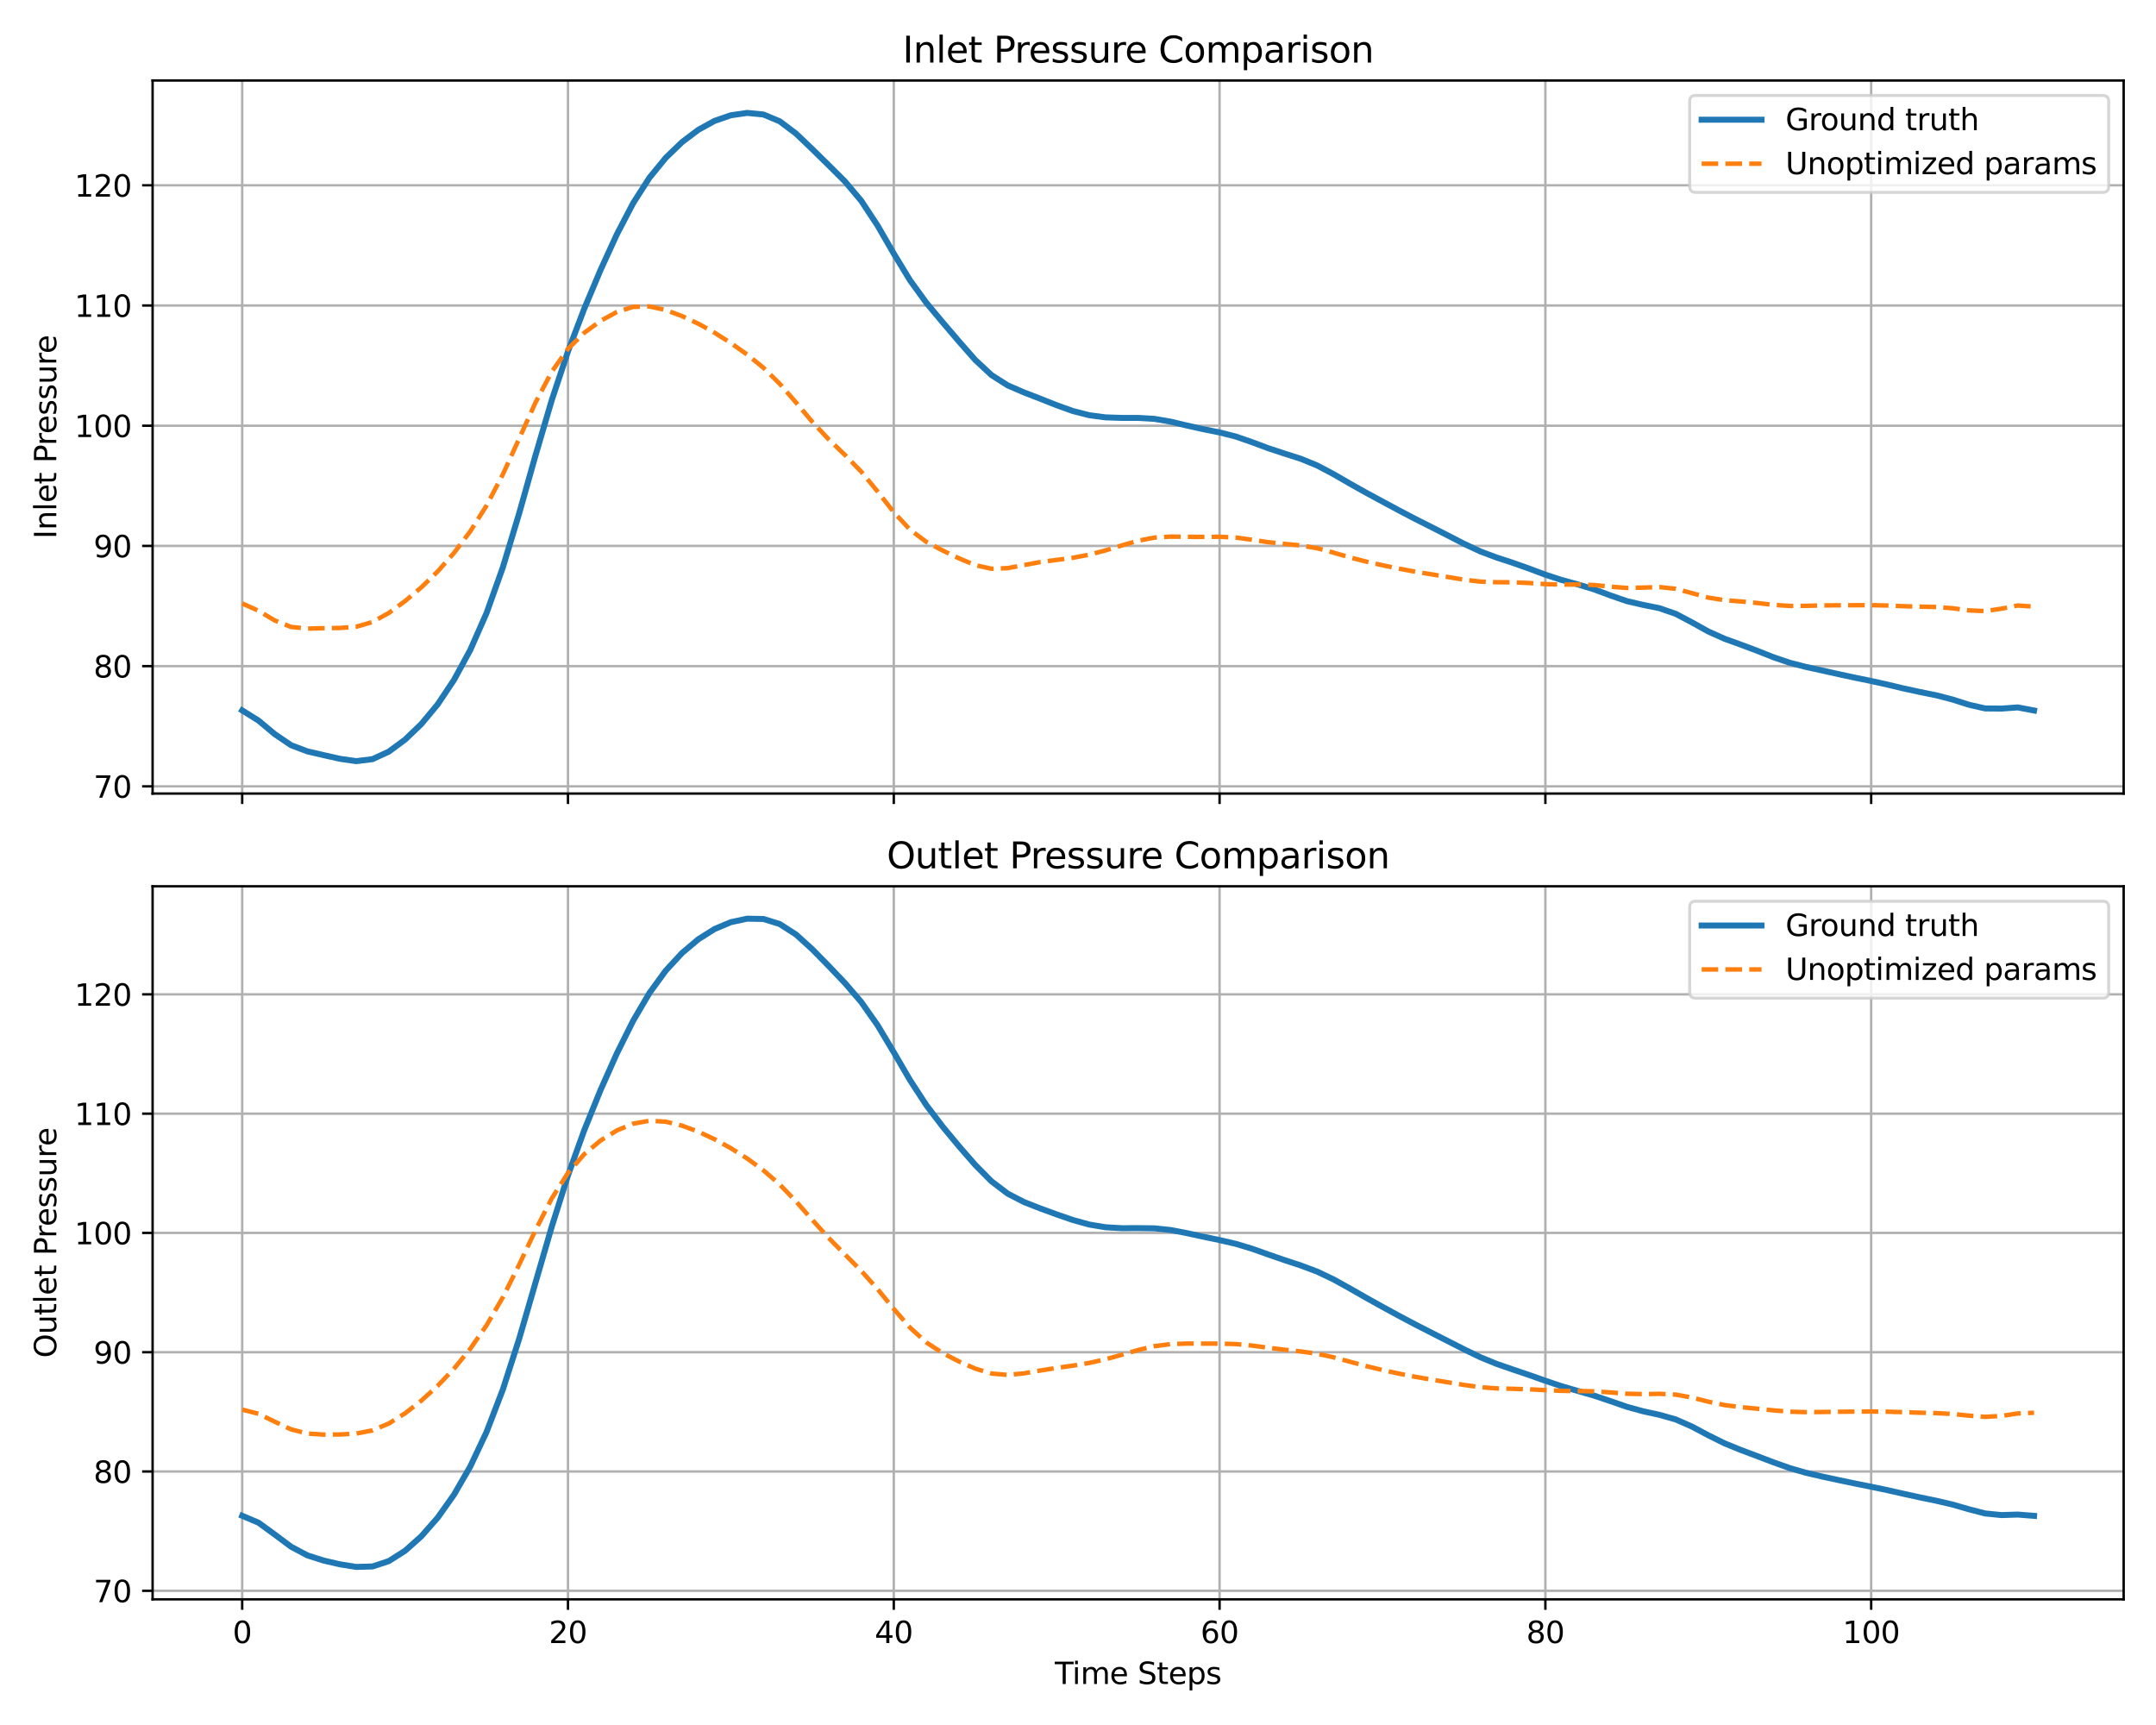 <?xml version="1.0" encoding="utf-8" standalone="no"?>
<!DOCTYPE svg PUBLIC "-//W3C//DTD SVG 1.1//EN"
  "http://www.w3.org/Graphics/SVG/1.1/DTD/svg11.dtd">
<svg xmlns:xlink="http://www.w3.org/1999/xlink" width="720pt" height="576pt" viewBox="0 0 720 576" xmlns="http://www.w3.org/2000/svg" version="1.1">
 <defs>
  <style type="text/css">*{stroke-linejoin: round; stroke-linecap: butt}</style>
 </defs>
 <g id="figure_1">
  <g id="patch_1">
   <path d="M 0 576 
L 720 576 
L 720 0 
L 0 0 
z
" style="fill: #ffffff"/>
  </g>
  <g id="axes_1">
   <g id="patch_2">
    <path d="M 50.96 264.982 
L 709.2 264.982 
L 709.2 26.88 
L 50.96 26.88 
z
" style="fill: #ffffff"/>
   </g>
   <g id="matplotlib.axis_1">
    <g id="xtick_1">
     <g id="line2d_1">
      <path d="M 80.88 264.982 
L 80.88 26.88 
" clip-path="url(#p5fca6b7ca2)" style="fill: none; stroke: #b0b0b0; stroke-width: 0.8; stroke-linecap: square"/>
     </g>
     <g id="line2d_2">
      <defs>
       <path id="m2017f938ba" d="M 0 0 
L 0 3.5 
" style="stroke: #000000; stroke-width: 0.8"/>
      </defs>
      <g>
       <use xlink:href="#m2017f938ba" x="80.88" y="264.982" style="stroke: #000000; stroke-width: 0.8"/>
      </g>
     </g>
    </g>
    <g id="xtick_2">
     <g id="line2d_3">
      <path d="M 189.68 264.982 
L 189.68 26.88 
" clip-path="url(#p5fca6b7ca2)" style="fill: none; stroke: #b0b0b0; stroke-width: 0.8; stroke-linecap: square"/>
     </g>
     <g id="line2d_4">
      <g>
       <use xlink:href="#m2017f938ba" x="189.68" y="264.982" style="stroke: #000000; stroke-width: 0.8"/>
      </g>
     </g>
    </g>
    <g id="xtick_3">
     <g id="line2d_5">
      <path d="M 298.48 264.982 
L 298.48 26.88 
" clip-path="url(#p5fca6b7ca2)" style="fill: none; stroke: #b0b0b0; stroke-width: 0.8; stroke-linecap: square"/>
     </g>
     <g id="line2d_6">
      <g>
       <use xlink:href="#m2017f938ba" x="298.48" y="264.982" style="stroke: #000000; stroke-width: 0.8"/>
      </g>
     </g>
    </g>
    <g id="xtick_4">
     <g id="line2d_7">
      <path d="M 407.28 264.982 
L 407.28 26.88 
" clip-path="url(#p5fca6b7ca2)" style="fill: none; stroke: #b0b0b0; stroke-width: 0.8; stroke-linecap: square"/>
     </g>
     <g id="line2d_8">
      <g>
       <use xlink:href="#m2017f938ba" x="407.28" y="264.982" style="stroke: #000000; stroke-width: 0.8"/>
      </g>
     </g>
    </g>
    <g id="xtick_5">
     <g id="line2d_9">
      <path d="M 516.08 264.982 
L 516.08 26.88 
" clip-path="url(#p5fca6b7ca2)" style="fill: none; stroke: #b0b0b0; stroke-width: 0.8; stroke-linecap: square"/>
     </g>
     <g id="line2d_10">
      <g>
       <use xlink:href="#m2017f938ba" x="516.08" y="264.982" style="stroke: #000000; stroke-width: 0.8"/>
      </g>
     </g>
    </g>
    <g id="xtick_6">
     <g id="line2d_11">
      <path d="M 624.88 264.982 
L 624.88 26.88 
" clip-path="url(#p5fca6b7ca2)" style="fill: none; stroke: #b0b0b0; stroke-width: 0.8; stroke-linecap: square"/>
     </g>
     <g id="line2d_12">
      <g>
       <use xlink:href="#m2017f938ba" x="624.88" y="264.982" style="stroke: #000000; stroke-width: 0.8"/>
      </g>
     </g>
    </g>
   </g>
   <g id="matplotlib.axis_2">
    <g id="ytick_1">
     <g id="line2d_13">
      <path d="M 50.96 262.568 
L 709.2 262.568 
" clip-path="url(#p5fca6b7ca2)" style="fill: none; stroke: #b0b0b0; stroke-width: 0.8; stroke-linecap: square"/>
     </g>
     <g id="line2d_14">
      <defs>
       <path id="md9280760b1" d="M 0 0 
L -3.5 0 
" style="stroke: #000000; stroke-width: 0.8"/>
      </defs>
      <g>
       <use xlink:href="#md9280760b1" x="50.96" y="262.568" style="stroke: #000000; stroke-width: 0.8"/>
      </g>
     </g>
     <g id="text_1">
      <!-- 70 -->
      <g transform="translate(31.235 266.367) scale(0.1 -0.1)">
       <defs>
        <path id="DejaVuSans-37" d="M 525 4666 
L 3525 4666 
L 3525 4397 
L 1831 0 
L 1172 0 
L 2766 4134 
L 525 4134 
L 525 4666 
z
" transform="scale(0.016)"/>
        <path id="DejaVuSans-30" d="M 2034 4250 
Q 1547 4250 1301 3770 
Q 1056 3291 1056 2328 
Q 1056 1369 1301 889 
Q 1547 409 2034 409 
Q 2525 409 2770 889 
Q 3016 1369 3016 2328 
Q 3016 3291 2770 3770 
Q 2525 4250 2034 4250 
z
M 2034 4750 
Q 2819 4750 3233 4129 
Q 3647 3509 3647 2328 
Q 3647 1150 3233 529 
Q 2819 -91 2034 -91 
Q 1250 -91 836 529 
Q 422 1150 422 2328 
Q 422 3509 836 4129 
Q 1250 4750 2034 4750 
z
" transform="scale(0.016)"/>
       </defs>
       <use xlink:href="#DejaVuSans-37"/>
       <use xlink:href="#DejaVuSans-30" transform="translate(63.623 0)"/>
      </g>
     </g>
    </g>
    <g id="ytick_2">
     <g id="line2d_15">
      <path d="M 50.96 222.429 
L 709.2 222.429 
" clip-path="url(#p5fca6b7ca2)" style="fill: none; stroke: #b0b0b0; stroke-width: 0.8; stroke-linecap: square"/>
     </g>
     <g id="line2d_16">
      <g>
       <use xlink:href="#md9280760b1" x="50.96" y="222.429" style="stroke: #000000; stroke-width: 0.8"/>
      </g>
     </g>
     <g id="text_2">
      <!-- 80 -->
      <g transform="translate(31.235 226.228) scale(0.1 -0.1)">
       <defs>
        <path id="DejaVuSans-38" d="M 2034 2216 
Q 1584 2216 1326 1975 
Q 1069 1734 1069 1313 
Q 1069 891 1326 650 
Q 1584 409 2034 409 
Q 2484 409 2743 651 
Q 3003 894 3003 1313 
Q 3003 1734 2745 1975 
Q 2488 2216 2034 2216 
z
M 1403 2484 
Q 997 2584 770 2862 
Q 544 3141 544 3541 
Q 544 4100 942 4425 
Q 1341 4750 2034 4750 
Q 2731 4750 3128 4425 
Q 3525 4100 3525 3541 
Q 3525 3141 3298 2862 
Q 3072 2584 2669 2484 
Q 3125 2378 3379 2068 
Q 3634 1759 3634 1313 
Q 3634 634 3220 271 
Q 2806 -91 2034 -91 
Q 1263 -91 848 271 
Q 434 634 434 1313 
Q 434 1759 690 2068 
Q 947 2378 1403 2484 
z
M 1172 3481 
Q 1172 3119 1398 2916 
Q 1625 2713 2034 2713 
Q 2441 2713 2670 2916 
Q 2900 3119 2900 3481 
Q 2900 3844 2670 4047 
Q 2441 4250 2034 4250 
Q 1625 4250 1398 4047 
Q 1172 3844 1172 3481 
z
" transform="scale(0.016)"/>
       </defs>
       <use xlink:href="#DejaVuSans-38"/>
       <use xlink:href="#DejaVuSans-30" transform="translate(63.623 0)"/>
      </g>
     </g>
    </g>
    <g id="ytick_3">
     <g id="line2d_17">
      <path d="M 50.96 182.289 
L 709.2 182.289 
" clip-path="url(#p5fca6b7ca2)" style="fill: none; stroke: #b0b0b0; stroke-width: 0.8; stroke-linecap: square"/>
     </g>
     <g id="line2d_18">
      <g>
       <use xlink:href="#md9280760b1" x="50.96" y="182.289" style="stroke: #000000; stroke-width: 0.8"/>
      </g>
     </g>
     <g id="text_3">
      <!-- 90 -->
      <g transform="translate(31.235 186.089) scale(0.1 -0.1)">
       <defs>
        <path id="DejaVuSans-39" d="M 703 97 
L 703 672 
Q 941 559 1184 500 
Q 1428 441 1663 441 
Q 2288 441 2617 861 
Q 2947 1281 2994 2138 
Q 2813 1869 2534 1725 
Q 2256 1581 1919 1581 
Q 1219 1581 811 2004 
Q 403 2428 403 3163 
Q 403 3881 828 4315 
Q 1253 4750 1959 4750 
Q 2769 4750 3195 4129 
Q 3622 3509 3622 2328 
Q 3622 1225 3098 567 
Q 2575 -91 1691 -91 
Q 1453 -91 1209 -44 
Q 966 3 703 97 
z
M 1959 2075 
Q 2384 2075 2632 2365 
Q 2881 2656 2881 3163 
Q 2881 3666 2632 3958 
Q 2384 4250 1959 4250 
Q 1534 4250 1286 3958 
Q 1038 3666 1038 3163 
Q 1038 2656 1286 2365 
Q 1534 2075 1959 2075 
z
" transform="scale(0.016)"/>
       </defs>
       <use xlink:href="#DejaVuSans-39"/>
       <use xlink:href="#DejaVuSans-30" transform="translate(63.623 0)"/>
      </g>
     </g>
    </g>
    <g id="ytick_4">
     <g id="line2d_19">
      <path d="M 50.96 142.15 
L 709.2 142.15 
" clip-path="url(#p5fca6b7ca2)" style="fill: none; stroke: #b0b0b0; stroke-width: 0.8; stroke-linecap: square"/>
     </g>
     <g id="line2d_20">
      <g>
       <use xlink:href="#md9280760b1" x="50.96" y="142.15" style="stroke: #000000; stroke-width: 0.8"/>
      </g>
     </g>
     <g id="text_4">
      <!-- 100 -->
      <g transform="translate(24.872 145.949) scale(0.1 -0.1)">
       <defs>
        <path id="DejaVuSans-31" d="M 794 531 
L 1825 531 
L 1825 4091 
L 703 3866 
L 703 4441 
L 1819 4666 
L 2450 4666 
L 2450 531 
L 3481 531 
L 3481 0 
L 794 0 
L 794 531 
z
" transform="scale(0.016)"/>
       </defs>
       <use xlink:href="#DejaVuSans-31"/>
       <use xlink:href="#DejaVuSans-30" transform="translate(63.623 0)"/>
       <use xlink:href="#DejaVuSans-30" transform="translate(127.246 0)"/>
      </g>
     </g>
    </g>
    <g id="ytick_5">
     <g id="line2d_21">
      <path d="M 50.96 102.011 
L 709.2 102.011 
" clip-path="url(#p5fca6b7ca2)" style="fill: none; stroke: #b0b0b0; stroke-width: 0.8; stroke-linecap: square"/>
     </g>
     <g id="line2d_22">
      <g>
       <use xlink:href="#md9280760b1" x="50.96" y="102.011" style="stroke: #000000; stroke-width: 0.8"/>
      </g>
     </g>
     <g id="text_5">
      <!-- 110 -->
      <g transform="translate(24.872 105.81) scale(0.1 -0.1)">
       <use xlink:href="#DejaVuSans-31"/>
       <use xlink:href="#DejaVuSans-31" transform="translate(63.623 0)"/>
       <use xlink:href="#DejaVuSans-30" transform="translate(127.246 0)"/>
      </g>
     </g>
    </g>
    <g id="ytick_6">
     <g id="line2d_23">
      <path d="M 50.96 61.871 
L 709.2 61.871 
" clip-path="url(#p5fca6b7ca2)" style="fill: none; stroke: #b0b0b0; stroke-width: 0.8; stroke-linecap: square"/>
     </g>
     <g id="line2d_24">
      <g>
       <use xlink:href="#md9280760b1" x="50.96" y="61.871" style="stroke: #000000; stroke-width: 0.8"/>
      </g>
     </g>
     <g id="text_6">
      <!-- 120 -->
      <g transform="translate(24.872 65.67) scale(0.1 -0.1)">
       <defs>
        <path id="DejaVuSans-32" d="M 1228 531 
L 3431 531 
L 3431 0 
L 469 0 
L 469 531 
Q 828 903 1448 1529 
Q 2069 2156 2228 2338 
Q 2531 2678 2651 2914 
Q 2772 3150 2772 3378 
Q 2772 3750 2511 3984 
Q 2250 4219 1831 4219 
Q 1534 4219 1204 4116 
Q 875 4013 500 3803 
L 500 4441 
Q 881 4594 1212 4672 
Q 1544 4750 1819 4750 
Q 2544 4750 2975 4387 
Q 3406 4025 3406 3419 
Q 3406 3131 3298 2873 
Q 3191 2616 2906 2266 
Q 2828 2175 2409 1742 
Q 1991 1309 1228 531 
z
" transform="scale(0.016)"/>
       </defs>
       <use xlink:href="#DejaVuSans-31"/>
       <use xlink:href="#DejaVuSans-32" transform="translate(63.623 0)"/>
       <use xlink:href="#DejaVuSans-30" transform="translate(127.246 0)"/>
      </g>
     </g>
    </g>
    <g id="text_7">
     <!-- Inlet Pressure -->
     <g transform="translate(18.793 179.934) rotate(-90) scale(0.1 -0.1)">
      <defs>
       <path id="DejaVuSans-49" d="M 628 4666 
L 1259 4666 
L 1259 0 
L 628 0 
L 628 4666 
z
" transform="scale(0.016)"/>
       <path id="DejaVuSans-6e" d="M 3513 2113 
L 3513 0 
L 2938 0 
L 2938 2094 
Q 2938 2591 2744 2837 
Q 2550 3084 2163 3084 
Q 1697 3084 1428 2787 
Q 1159 2491 1159 1978 
L 1159 0 
L 581 0 
L 581 3500 
L 1159 3500 
L 1159 2956 
Q 1366 3272 1645 3428 
Q 1925 3584 2291 3584 
Q 2894 3584 3203 3211 
Q 3513 2838 3513 2113 
z
" transform="scale(0.016)"/>
       <path id="DejaVuSans-6c" d="M 603 4863 
L 1178 4863 
L 1178 0 
L 603 0 
L 603 4863 
z
" transform="scale(0.016)"/>
       <path id="DejaVuSans-65" d="M 3597 1894 
L 3597 1613 
L 953 1613 
Q 991 1019 1311 708 
Q 1631 397 2203 397 
Q 2534 397 2845 478 
Q 3156 559 3463 722 
L 3463 178 
Q 3153 47 2828 -22 
Q 2503 -91 2169 -91 
Q 1331 -91 842 396 
Q 353 884 353 1716 
Q 353 2575 817 3079 
Q 1281 3584 2069 3584 
Q 2775 3584 3186 3129 
Q 3597 2675 3597 1894 
z
M 3022 2063 
Q 3016 2534 2758 2815 
Q 2500 3097 2075 3097 
Q 1594 3097 1305 2825 
Q 1016 2553 972 2059 
L 3022 2063 
z
" transform="scale(0.016)"/>
       <path id="DejaVuSans-74" d="M 1172 4494 
L 1172 3500 
L 2356 3500 
L 2356 3053 
L 1172 3053 
L 1172 1153 
Q 1172 725 1289 603 
Q 1406 481 1766 481 
L 2356 481 
L 2356 0 
L 1766 0 
Q 1100 0 847 248 
Q 594 497 594 1153 
L 594 3053 
L 172 3053 
L 172 3500 
L 594 3500 
L 594 4494 
L 1172 4494 
z
" transform="scale(0.016)"/>
       <path id="DejaVuSans-20" transform="scale(0.016)"/>
       <path id="DejaVuSans-50" d="M 1259 4147 
L 1259 2394 
L 2053 2394 
Q 2494 2394 2734 2622 
Q 2975 2850 2975 3272 
Q 2975 3691 2734 3919 
Q 2494 4147 2053 4147 
L 1259 4147 
z
M 628 4666 
L 2053 4666 
Q 2838 4666 3239 4311 
Q 3641 3956 3641 3272 
Q 3641 2581 3239 2228 
Q 2838 1875 2053 1875 
L 1259 1875 
L 1259 0 
L 628 0 
L 628 4666 
z
" transform="scale(0.016)"/>
       <path id="DejaVuSans-72" d="M 2631 2963 
Q 2534 3019 2420 3045 
Q 2306 3072 2169 3072 
Q 1681 3072 1420 2755 
Q 1159 2438 1159 1844 
L 1159 0 
L 581 0 
L 581 3500 
L 1159 3500 
L 1159 2956 
Q 1341 3275 1631 3429 
Q 1922 3584 2338 3584 
Q 2397 3584 2469 3576 
Q 2541 3569 2628 3553 
L 2631 2963 
z
" transform="scale(0.016)"/>
       <path id="DejaVuSans-73" d="M 2834 3397 
L 2834 2853 
Q 2591 2978 2328 3040 
Q 2066 3103 1784 3103 
Q 1356 3103 1142 2972 
Q 928 2841 928 2578 
Q 928 2378 1081 2264 
Q 1234 2150 1697 2047 
L 1894 2003 
Q 2506 1872 2764 1633 
Q 3022 1394 3022 966 
Q 3022 478 2636 193 
Q 2250 -91 1575 -91 
Q 1294 -91 989 -36 
Q 684 19 347 128 
L 347 722 
Q 666 556 975 473 
Q 1284 391 1588 391 
Q 1994 391 2212 530 
Q 2431 669 2431 922 
Q 2431 1156 2273 1281 
Q 2116 1406 1581 1522 
L 1381 1569 
Q 847 1681 609 1914 
Q 372 2147 372 2553 
Q 372 3047 722 3315 
Q 1072 3584 1716 3584 
Q 2034 3584 2315 3537 
Q 2597 3491 2834 3397 
z
" transform="scale(0.016)"/>
       <path id="DejaVuSans-75" d="M 544 1381 
L 544 3500 
L 1119 3500 
L 1119 1403 
Q 1119 906 1312 657 
Q 1506 409 1894 409 
Q 2359 409 2629 706 
Q 2900 1003 2900 1516 
L 2900 3500 
L 3475 3500 
L 3475 0 
L 2900 0 
L 2900 538 
Q 2691 219 2414 64 
Q 2138 -91 1772 -91 
Q 1169 -91 856 284 
Q 544 659 544 1381 
z
M 1991 3584 
L 1991 3584 
z
" transform="scale(0.016)"/>
      </defs>
      <use xlink:href="#DejaVuSans-49"/>
      <use xlink:href="#DejaVuSans-6e" transform="translate(29.492 0)"/>
      <use xlink:href="#DejaVuSans-6c" transform="translate(92.871 0)"/>
      <use xlink:href="#DejaVuSans-65" transform="translate(120.654 0)"/>
      <use xlink:href="#DejaVuSans-74" transform="translate(182.178 0)"/>
      <use xlink:href="#DejaVuSans-20" transform="translate(221.387 0)"/>
      <use xlink:href="#DejaVuSans-50" transform="translate(253.174 0)"/>
      <use xlink:href="#DejaVuSans-72" transform="translate(311.727 0)"/>
      <use xlink:href="#DejaVuSans-65" transform="translate(350.59 0)"/>
      <use xlink:href="#DejaVuSans-73" transform="translate(412.113 0)"/>
      <use xlink:href="#DejaVuSans-73" transform="translate(464.213 0)"/>
      <use xlink:href="#DejaVuSans-75" transform="translate(516.312 0)"/>
      <use xlink:href="#DejaVuSans-72" transform="translate(579.691 0)"/>
      <use xlink:href="#DejaVuSans-65" transform="translate(618.555 0)"/>
     </g>
    </g>
   </g>
   <g id="line2d_25">
    <path d="M 80.88 237.214 
L 86.32 240.599 
L 91.76 245.146 
L 97.2 248.828 
L 102.64 250.889 
L 108.08 252.144 
L 113.52 253.375 
L 118.96 254.159 
L 124.4 253.49 
L 129.84 250.977 
L 135.28 246.963 
L 140.72 241.747 
L 146.16 235.201 
L 151.6 227.057 
L 157.04 217.055 
L 162.48 204.715 
L 167.92 189.469 
L 173.36 171.475 
L 178.8 152.18 
L 184.24 133.68 
L 189.68 117.325 
L 195.12 103.059 
L 200.56 90.133 
L 206 78.254 
L 211.44 67.842 
L 216.88 59.35 
L 222.32 52.699 
L 227.76 47.459 
L 233.2 43.352 
L 238.64 40.361 
L 244.08 38.486 
L 249.52 37.703 
L 254.96 38.232 
L 260.4 40.513 
L 265.84 44.615 
L 271.28 49.813 
L 276.72 55.158 
L 282.16 60.575 
L 287.6 67.026 
L 293.04 75.277 
L 298.48 84.679 
L 303.92 93.613 
L 309.36 101.11 
L 314.8 107.619 
L 320.24 113.998 
L 325.68 120.177 
L 331.12 125.249 
L 336.56 128.702 
L 342 131.049 
L 347.44 133.147 
L 352.88 135.311 
L 358.32 137.258 
L 363.76 138.643 
L 369.2 139.362 
L 374.64 139.542 
L 380.08 139.538 
L 385.52 139.861 
L 390.96 140.798 
L 396.4 142.099 
L 401.84 143.308 
L 407.28 144.392 
L 412.72 145.773 
L 418.16 147.658 
L 423.6 149.69 
L 429.04 151.478 
L 434.48 153.22 
L 439.92 155.454 
L 445.36 158.334 
L 450.8 161.481 
L 456.24 164.53 
L 461.68 167.472 
L 467.12 170.396 
L 472.56 173.243 
L 478 175.985 
L 483.44 178.756 
L 488.88 181.566 
L 494.32 184.111 
L 499.76 186.151 
L 505.2 187.929 
L 510.64 189.857 
L 516.08 191.898 
L 521.52 193.67 
L 526.96 195.15 
L 532.4 196.81 
L 537.84 198.84 
L 543.28 200.722 
L 548.72 201.984 
L 554.16 203.082 
L 559.6 204.963 
L 565.04 207.827 
L 570.48 210.857 
L 575.92 213.288 
L 581.36 215.256 
L 586.8 217.296 
L 592.24 219.451 
L 597.68 221.306 
L 603.12 222.697 
L 608.56 223.892 
L 614 225.105 
L 619.44 226.277 
L 624.88 227.391 
L 630.32 228.598 
L 635.76 229.897 
L 641.2 231.075 
L 646.64 232.173 
L 652.08 233.585 
L 657.52 235.323 
L 662.96 236.562 
L 668.4 236.605 
L 673.84 236.213 
L 679.28 237.247 
" clip-path="url(#p5fca6b7ca2)" style="fill: none; stroke: #1f77b4; stroke-width: 2; stroke-linecap: square"/>
   </g>
   <g id="line2d_26">
    <path d="M 80.88 201.496 
L 86.32 203.944 
L 91.76 207.183 
L 97.2 209.343 
L 102.64 209.897 
L 108.08 209.758 
L 113.52 209.688 
L 118.96 209.288 
L 124.4 207.691 
L 129.84 204.681 
L 135.28 200.704 
L 140.72 196.109 
L 146.16 190.822 
L 151.6 184.651 
L 157.04 177.433 
L 162.48 168.82 
L 167.92 158.417 
L 173.36 146.507 
L 178.8 134.481 
L 184.24 124.149 
L 189.68 116.482 
L 195.12 111.117 
L 200.56 107.143 
L 206 104.165 
L 211.44 102.467 
L 216.88 102.327 
L 222.32 103.523 
L 227.76 105.548 
L 233.2 108.089 
L 238.64 111.101 
L 244.08 114.554 
L 249.52 118.402 
L 254.96 122.82 
L 260.4 128.163 
L 265.84 134.418 
L 271.28 140.868 
L 276.72 146.685 
L 282.16 151.907 
L 287.6 157.487 
L 293.04 164.085 
L 298.48 171.034 
L 303.92 176.888 
L 309.36 180.944 
L 314.8 183.824 
L 320.24 186.426 
L 325.68 188.714 
L 331.12 189.914 
L 336.56 189.697 
L 342 188.671 
L 347.44 187.675 
L 352.88 186.965 
L 358.32 186.248 
L 363.76 185.209 
L 369.2 183.786 
L 374.64 182.126 
L 380.08 180.558 
L 385.52 179.515 
L 390.96 179.181 
L 396.4 179.252 
L 401.84 179.274 
L 407.28 179.23 
L 412.72 179.501 
L 418.16 180.234 
L 423.6 181.058 
L 429.04 181.621 
L 434.48 182.131 
L 439.92 183.075 
L 445.36 184.539 
L 450.8 186.131 
L 456.24 187.522 
L 461.68 188.733 
L 467.12 189.867 
L 472.56 190.882 
L 478 191.767 
L 483.44 192.657 
L 488.88 193.561 
L 494.32 194.207 
L 499.76 194.412 
L 505.2 194.439 
L 510.64 194.671 
L 516.08 195.049 
L 521.52 195.211 
L 526.96 195.163 
L 532.4 195.348 
L 537.84 195.902 
L 543.28 196.323 
L 548.72 196.207 
L 554.16 196.021 
L 559.6 196.611 
L 565.04 198.062 
L 570.48 199.552 
L 575.92 200.41 
L 581.36 200.832 
L 586.8 201.346 
L 592.24 201.973 
L 597.68 202.327 
L 603.12 202.296 
L 608.56 202.158 
L 614 202.112 
L 619.44 202.091 
L 624.88 202.073 
L 630.32 202.19 
L 635.76 202.425 
L 641.2 202.574 
L 646.64 202.683 
L 652.08 203.107 
L 657.52 203.818 
L 662.96 204.052 
L 668.4 203.243 
L 673.84 202.187 
L 679.28 202.556 
" clip-path="url(#p5fca6b7ca2)" style="fill: none; stroke-dasharray: 5.55,2.4; stroke-dashoffset: 0; stroke: #ff7f0e; stroke-width: 1.5"/>
   </g>
   <g id="patch_3">
    <path d="M 50.96 264.982 
L 50.96 26.88 
" style="fill: none; stroke: #000000; stroke-width: 0.8; stroke-linejoin: miter; stroke-linecap: square"/>
   </g>
   <g id="patch_4">
    <path d="M 709.2 264.982 
L 709.2 26.88 
" style="fill: none; stroke: #000000; stroke-width: 0.8; stroke-linejoin: miter; stroke-linecap: square"/>
   </g>
   <g id="patch_5">
    <path d="M 50.96 264.982 
L 709.2 264.982 
" style="fill: none; stroke: #000000; stroke-width: 0.8; stroke-linejoin: miter; stroke-linecap: square"/>
   </g>
   <g id="patch_6">
    <path d="M 50.96 26.88 
L 709.2 26.88 
" style="fill: none; stroke: #000000; stroke-width: 0.8; stroke-linejoin: miter; stroke-linecap: square"/>
   </g>
   <g id="text_8">
    <!-- Inlet Pressure Comparison -->
    <g transform="translate(301.445 20.88) scale(0.12 -0.12)">
     <defs>
      <path id="DejaVuSans-43" d="M 4122 4306 
L 4122 3641 
Q 3803 3938 3442 4084 
Q 3081 4231 2675 4231 
Q 1875 4231 1450 3742 
Q 1025 3253 1025 2328 
Q 1025 1406 1450 917 
Q 1875 428 2675 428 
Q 3081 428 3442 575 
Q 3803 722 4122 1019 
L 4122 359 
Q 3791 134 3420 21 
Q 3050 -91 2638 -91 
Q 1578 -91 968 557 
Q 359 1206 359 2328 
Q 359 3453 968 4101 
Q 1578 4750 2638 4750 
Q 3056 4750 3426 4639 
Q 3797 4528 4122 4306 
z
" transform="scale(0.016)"/>
      <path id="DejaVuSans-6f" d="M 1959 3097 
Q 1497 3097 1228 2736 
Q 959 2375 959 1747 
Q 959 1119 1226 758 
Q 1494 397 1959 397 
Q 2419 397 2687 759 
Q 2956 1122 2956 1747 
Q 2956 2369 2687 2733 
Q 2419 3097 1959 3097 
z
M 1959 3584 
Q 2709 3584 3137 3096 
Q 3566 2609 3566 1747 
Q 3566 888 3137 398 
Q 2709 -91 1959 -91 
Q 1206 -91 779 398 
Q 353 888 353 1747 
Q 353 2609 779 3096 
Q 1206 3584 1959 3584 
z
" transform="scale(0.016)"/>
      <path id="DejaVuSans-6d" d="M 3328 2828 
Q 3544 3216 3844 3400 
Q 4144 3584 4550 3584 
Q 5097 3584 5394 3201 
Q 5691 2819 5691 2113 
L 5691 0 
L 5113 0 
L 5113 2094 
Q 5113 2597 4934 2840 
Q 4756 3084 4391 3084 
Q 3944 3084 3684 2787 
Q 3425 2491 3425 1978 
L 3425 0 
L 2847 0 
L 2847 2094 
Q 2847 2600 2669 2842 
Q 2491 3084 2119 3084 
Q 1678 3084 1418 2786 
Q 1159 2488 1159 1978 
L 1159 0 
L 581 0 
L 581 3500 
L 1159 3500 
L 1159 2956 
Q 1356 3278 1631 3431 
Q 1906 3584 2284 3584 
Q 2666 3584 2933 3390 
Q 3200 3197 3328 2828 
z
" transform="scale(0.016)"/>
      <path id="DejaVuSans-70" d="M 1159 525 
L 1159 -1331 
L 581 -1331 
L 581 3500 
L 1159 3500 
L 1159 2969 
Q 1341 3281 1617 3432 
Q 1894 3584 2278 3584 
Q 2916 3584 3314 3078 
Q 3713 2572 3713 1747 
Q 3713 922 3314 415 
Q 2916 -91 2278 -91 
Q 1894 -91 1617 61 
Q 1341 213 1159 525 
z
M 3116 1747 
Q 3116 2381 2855 2742 
Q 2594 3103 2138 3103 
Q 1681 3103 1420 2742 
Q 1159 2381 1159 1747 
Q 1159 1113 1420 752 
Q 1681 391 2138 391 
Q 2594 391 2855 752 
Q 3116 1113 3116 1747 
z
" transform="scale(0.016)"/>
      <path id="DejaVuSans-61" d="M 2194 1759 
Q 1497 1759 1228 1600 
Q 959 1441 959 1056 
Q 959 750 1161 570 
Q 1363 391 1709 391 
Q 2188 391 2477 730 
Q 2766 1069 2766 1631 
L 2766 1759 
L 2194 1759 
z
M 3341 1997 
L 3341 0 
L 2766 0 
L 2766 531 
Q 2569 213 2275 61 
Q 1981 -91 1556 -91 
Q 1019 -91 701 211 
Q 384 513 384 1019 
Q 384 1609 779 1909 
Q 1175 2209 1959 2209 
L 2766 2209 
L 2766 2266 
Q 2766 2663 2505 2880 
Q 2244 3097 1772 3097 
Q 1472 3097 1187 3025 
Q 903 2953 641 2809 
L 641 3341 
Q 956 3463 1253 3523 
Q 1550 3584 1831 3584 
Q 2591 3584 2966 3190 
Q 3341 2797 3341 1997 
z
" transform="scale(0.016)"/>
      <path id="DejaVuSans-69" d="M 603 3500 
L 1178 3500 
L 1178 0 
L 603 0 
L 603 3500 
z
M 603 4863 
L 1178 4863 
L 1178 4134 
L 603 4134 
L 603 4863 
z
" transform="scale(0.016)"/>
     </defs>
     <use xlink:href="#DejaVuSans-49"/>
     <use xlink:href="#DejaVuSans-6e" transform="translate(29.492 0)"/>
     <use xlink:href="#DejaVuSans-6c" transform="translate(92.871 0)"/>
     <use xlink:href="#DejaVuSans-65" transform="translate(120.654 0)"/>
     <use xlink:href="#DejaVuSans-74" transform="translate(182.178 0)"/>
     <use xlink:href="#DejaVuSans-20" transform="translate(221.387 0)"/>
     <use xlink:href="#DejaVuSans-50" transform="translate(253.174 0)"/>
     <use xlink:href="#DejaVuSans-72" transform="translate(311.727 0)"/>
     <use xlink:href="#DejaVuSans-65" transform="translate(350.59 0)"/>
     <use xlink:href="#DejaVuSans-73" transform="translate(412.113 0)"/>
     <use xlink:href="#DejaVuSans-73" transform="translate(464.213 0)"/>
     <use xlink:href="#DejaVuSans-75" transform="translate(516.312 0)"/>
     <use xlink:href="#DejaVuSans-72" transform="translate(579.691 0)"/>
     <use xlink:href="#DejaVuSans-65" transform="translate(618.555 0)"/>
     <use xlink:href="#DejaVuSans-20" transform="translate(680.078 0)"/>
     <use xlink:href="#DejaVuSans-43" transform="translate(711.865 0)"/>
     <use xlink:href="#DejaVuSans-6f" transform="translate(781.689 0)"/>
     <use xlink:href="#DejaVuSans-6d" transform="translate(842.871 0)"/>
     <use xlink:href="#DejaVuSans-70" transform="translate(940.283 0)"/>
     <use xlink:href="#DejaVuSans-61" transform="translate(1003.76 0)"/>
     <use xlink:href="#DejaVuSans-72" transform="translate(1065.039 0)"/>
     <use xlink:href="#DejaVuSans-69" transform="translate(1106.152 0)"/>
     <use xlink:href="#DejaVuSans-73" transform="translate(1133.936 0)"/>
     <use xlink:href="#DejaVuSans-6f" transform="translate(1186.035 0)"/>
     <use xlink:href="#DejaVuSans-6e" transform="translate(1247.217 0)"/>
    </g>
   </g>
   <g id="legend_1">
    <g id="patch_7">
     <path d="M 566.266 64.236 
L 702.2 64.236 
Q 704.2 64.236 704.2 62.236 
L 704.2 33.88 
Q 704.2 31.88 702.2 31.88 
L 566.266 31.88 
Q 564.266 31.88 564.266 33.88 
L 564.266 62.236 
Q 564.266 64.236 566.266 64.236 
z
" style="fill: #ffffff; opacity: 0.8; stroke: #cccccc; stroke-linejoin: miter"/>
    </g>
    <g id="line2d_27">
     <path d="M 568.266 39.978 
L 578.266 39.978 
L 588.266 39.978 
" style="fill: none; stroke: #1f77b4; stroke-width: 2; stroke-linecap: square"/>
    </g>
    <g id="text_9">
     <!-- Ground truth -->
     <g transform="translate(596.266 43.478) scale(0.1 -0.1)">
      <defs>
       <path id="DejaVuSans-47" d="M 3809 666 
L 3809 1919 
L 2778 1919 
L 2778 2438 
L 4434 2438 
L 4434 434 
Q 4069 175 3628 42 
Q 3188 -91 2688 -91 
Q 1594 -91 976 548 
Q 359 1188 359 2328 
Q 359 3472 976 4111 
Q 1594 4750 2688 4750 
Q 3144 4750 3555 4637 
Q 3966 4525 4313 4306 
L 4313 3634 
Q 3963 3931 3569 4081 
Q 3175 4231 2741 4231 
Q 1884 4231 1454 3753 
Q 1025 3275 1025 2328 
Q 1025 1384 1454 906 
Q 1884 428 2741 428 
Q 3075 428 3337 486 
Q 3600 544 3809 666 
z
" transform="scale(0.016)"/>
       <path id="DejaVuSans-64" d="M 2906 2969 
L 2906 4863 
L 3481 4863 
L 3481 0 
L 2906 0 
L 2906 525 
Q 2725 213 2448 61 
Q 2172 -91 1784 -91 
Q 1150 -91 751 415 
Q 353 922 353 1747 
Q 353 2572 751 3078 
Q 1150 3584 1784 3584 
Q 2172 3584 2448 3432 
Q 2725 3281 2906 2969 
z
M 947 1747 
Q 947 1113 1208 752 
Q 1469 391 1925 391 
Q 2381 391 2643 752 
Q 2906 1113 2906 1747 
Q 2906 2381 2643 2742 
Q 2381 3103 1925 3103 
Q 1469 3103 1208 2742 
Q 947 2381 947 1747 
z
" transform="scale(0.016)"/>
       <path id="DejaVuSans-68" d="M 3513 2113 
L 3513 0 
L 2938 0 
L 2938 2094 
Q 2938 2591 2744 2837 
Q 2550 3084 2163 3084 
Q 1697 3084 1428 2787 
Q 1159 2491 1159 1978 
L 1159 0 
L 581 0 
L 581 4863 
L 1159 4863 
L 1159 2956 
Q 1366 3272 1645 3428 
Q 1925 3584 2291 3584 
Q 2894 3584 3203 3211 
Q 3513 2838 3513 2113 
z
" transform="scale(0.016)"/>
      </defs>
      <use xlink:href="#DejaVuSans-47"/>
      <use xlink:href="#DejaVuSans-72" transform="translate(77.49 0)"/>
      <use xlink:href="#DejaVuSans-6f" transform="translate(116.354 0)"/>
      <use xlink:href="#DejaVuSans-75" transform="translate(177.535 0)"/>
      <use xlink:href="#DejaVuSans-6e" transform="translate(240.914 0)"/>
      <use xlink:href="#DejaVuSans-64" transform="translate(304.293 0)"/>
      <use xlink:href="#DejaVuSans-20" transform="translate(367.77 0)"/>
      <use xlink:href="#DejaVuSans-74" transform="translate(399.557 0)"/>
      <use xlink:href="#DejaVuSans-72" transform="translate(438.766 0)"/>
      <use xlink:href="#DejaVuSans-75" transform="translate(479.879 0)"/>
      <use xlink:href="#DejaVuSans-74" transform="translate(543.258 0)"/>
      <use xlink:href="#DejaVuSans-68" transform="translate(582.467 0)"/>
     </g>
    </g>
    <g id="line2d_28">
     <path d="M 568.266 54.657 
L 578.266 54.657 
L 588.266 54.657 
" style="fill: none; stroke-dasharray: 5.55,2.4; stroke-dashoffset: 0; stroke: #ff7f0e; stroke-width: 1.5"/>
    </g>
    <g id="text_10">
     <!-- Unoptimized params -->
     <g transform="translate(596.266 58.157) scale(0.1 -0.1)">
      <defs>
       <path id="DejaVuSans-55" d="M 556 4666 
L 1191 4666 
L 1191 1831 
Q 1191 1081 1462 751 
Q 1734 422 2344 422 
Q 2950 422 3222 751 
Q 3494 1081 3494 1831 
L 3494 4666 
L 4128 4666 
L 4128 1753 
Q 4128 841 3676 375 
Q 3225 -91 2344 -91 
Q 1459 -91 1007 375 
Q 556 841 556 1753 
L 556 4666 
z
" transform="scale(0.016)"/>
       <path id="DejaVuSans-7a" d="M 353 3500 
L 3084 3500 
L 3084 2975 
L 922 459 
L 3084 459 
L 3084 0 
L 275 0 
L 275 525 
L 2438 3041 
L 353 3041 
L 353 3500 
z
" transform="scale(0.016)"/>
      </defs>
      <use xlink:href="#DejaVuSans-55"/>
      <use xlink:href="#DejaVuSans-6e" transform="translate(73.193 0)"/>
      <use xlink:href="#DejaVuSans-6f" transform="translate(136.572 0)"/>
      <use xlink:href="#DejaVuSans-70" transform="translate(197.754 0)"/>
      <use xlink:href="#DejaVuSans-74" transform="translate(261.23 0)"/>
      <use xlink:href="#DejaVuSans-69" transform="translate(300.439 0)"/>
      <use xlink:href="#DejaVuSans-6d" transform="translate(328.223 0)"/>
      <use xlink:href="#DejaVuSans-69" transform="translate(425.635 0)"/>
      <use xlink:href="#DejaVuSans-7a" transform="translate(453.418 0)"/>
      <use xlink:href="#DejaVuSans-65" transform="translate(505.908 0)"/>
      <use xlink:href="#DejaVuSans-64" transform="translate(567.432 0)"/>
      <use xlink:href="#DejaVuSans-20" transform="translate(630.908 0)"/>
      <use xlink:href="#DejaVuSans-70" transform="translate(662.695 0)"/>
      <use xlink:href="#DejaVuSans-61" transform="translate(726.172 0)"/>
      <use xlink:href="#DejaVuSans-72" transform="translate(787.451 0)"/>
      <use xlink:href="#DejaVuSans-61" transform="translate(828.564 0)"/>
      <use xlink:href="#DejaVuSans-6d" transform="translate(889.844 0)"/>
      <use xlink:href="#DejaVuSans-73" transform="translate(987.256 0)"/>
     </g>
    </g>
   </g>
  </g>
  <g id="axes_2">
   <g id="patch_8">
    <path d="M 50.96 534.04 
L 709.2 534.04 
L 709.2 295.938 
L 50.96 295.938 
z
" style="fill: #ffffff"/>
   </g>
   <g id="matplotlib.axis_3">
    <g id="xtick_7">
     <g id="line2d_29">
      <path d="M 80.88 534.04 
L 80.88 295.938 
" clip-path="url(#p7a0cb72430)" style="fill: none; stroke: #b0b0b0; stroke-width: 0.8; stroke-linecap: square"/>
     </g>
     <g id="line2d_30">
      <g>
       <use xlink:href="#m2017f938ba" x="80.88" y="534.04" style="stroke: #000000; stroke-width: 0.8"/>
      </g>
     </g>
     <g id="text_11">
      <!-- 0 -->
      <g transform="translate(77.699 548.638) scale(0.1 -0.1)">
       <use xlink:href="#DejaVuSans-30"/>
      </g>
     </g>
    </g>
    <g id="xtick_8">
     <g id="line2d_31">
      <path d="M 189.68 534.04 
L 189.68 295.938 
" clip-path="url(#p7a0cb72430)" style="fill: none; stroke: #b0b0b0; stroke-width: 0.8; stroke-linecap: square"/>
     </g>
     <g id="line2d_32">
      <g>
       <use xlink:href="#m2017f938ba" x="189.68" y="534.04" style="stroke: #000000; stroke-width: 0.8"/>
      </g>
     </g>
     <g id="text_12">
      <!-- 20 -->
      <g transform="translate(183.317 548.638) scale(0.1 -0.1)">
       <use xlink:href="#DejaVuSans-32"/>
       <use xlink:href="#DejaVuSans-30" transform="translate(63.623 0)"/>
      </g>
     </g>
    </g>
    <g id="xtick_9">
     <g id="line2d_33">
      <path d="M 298.48 534.04 
L 298.48 295.938 
" clip-path="url(#p7a0cb72430)" style="fill: none; stroke: #b0b0b0; stroke-width: 0.8; stroke-linecap: square"/>
     </g>
     <g id="line2d_34">
      <g>
       <use xlink:href="#m2017f938ba" x="298.48" y="534.04" style="stroke: #000000; stroke-width: 0.8"/>
      </g>
     </g>
     <g id="text_13">
      <!-- 40 -->
      <g transform="translate(292.118 548.638) scale(0.1 -0.1)">
       <defs>
        <path id="DejaVuSans-34" d="M 2419 4116 
L 825 1625 
L 2419 1625 
L 2419 4116 
z
M 2253 4666 
L 3047 4666 
L 3047 1625 
L 3713 1625 
L 3713 1100 
L 3047 1100 
L 3047 0 
L 2419 0 
L 2419 1100 
L 313 1100 
L 313 1709 
L 2253 4666 
z
" transform="scale(0.016)"/>
       </defs>
       <use xlink:href="#DejaVuSans-34"/>
       <use xlink:href="#DejaVuSans-30" transform="translate(63.623 0)"/>
      </g>
     </g>
    </g>
    <g id="xtick_10">
     <g id="line2d_35">
      <path d="M 407.28 534.04 
L 407.28 295.938 
" clip-path="url(#p7a0cb72430)" style="fill: none; stroke: #b0b0b0; stroke-width: 0.8; stroke-linecap: square"/>
     </g>
     <g id="line2d_36">
      <g>
       <use xlink:href="#m2017f938ba" x="407.28" y="534.04" style="stroke: #000000; stroke-width: 0.8"/>
      </g>
     </g>
     <g id="text_14">
      <!-- 60 -->
      <g transform="translate(400.918 548.638) scale(0.1 -0.1)">
       <defs>
        <path id="DejaVuSans-36" d="M 2113 2584 
Q 1688 2584 1439 2293 
Q 1191 2003 1191 1497 
Q 1191 994 1439 701 
Q 1688 409 2113 409 
Q 2538 409 2786 701 
Q 3034 994 3034 1497 
Q 3034 2003 2786 2293 
Q 2538 2584 2113 2584 
z
M 3366 4563 
L 3366 3988 
Q 3128 4100 2886 4159 
Q 2644 4219 2406 4219 
Q 1781 4219 1451 3797 
Q 1122 3375 1075 2522 
Q 1259 2794 1537 2939 
Q 1816 3084 2150 3084 
Q 2853 3084 3261 2657 
Q 3669 2231 3669 1497 
Q 3669 778 3244 343 
Q 2819 -91 2113 -91 
Q 1303 -91 875 529 
Q 447 1150 447 2328 
Q 447 3434 972 4092 
Q 1497 4750 2381 4750 
Q 2619 4750 2861 4703 
Q 3103 4656 3366 4563 
z
" transform="scale(0.016)"/>
       </defs>
       <use xlink:href="#DejaVuSans-36"/>
       <use xlink:href="#DejaVuSans-30" transform="translate(63.623 0)"/>
      </g>
     </g>
    </g>
    <g id="xtick_11">
     <g id="line2d_37">
      <path d="M 516.08 534.04 
L 516.08 295.938 
" clip-path="url(#p7a0cb72430)" style="fill: none; stroke: #b0b0b0; stroke-width: 0.8; stroke-linecap: square"/>
     </g>
     <g id="line2d_38">
      <g>
       <use xlink:href="#m2017f938ba" x="516.08" y="534.04" style="stroke: #000000; stroke-width: 0.8"/>
      </g>
     </g>
     <g id="text_15">
      <!-- 80 -->
      <g transform="translate(509.717 548.638) scale(0.1 -0.1)">
       <use xlink:href="#DejaVuSans-38"/>
       <use xlink:href="#DejaVuSans-30" transform="translate(63.623 0)"/>
      </g>
     </g>
    </g>
    <g id="xtick_12">
     <g id="line2d_39">
      <path d="M 624.88 534.04 
L 624.88 295.938 
" clip-path="url(#p7a0cb72430)" style="fill: none; stroke: #b0b0b0; stroke-width: 0.8; stroke-linecap: square"/>
     </g>
     <g id="line2d_40">
      <g>
       <use xlink:href="#m2017f938ba" x="624.88" y="534.04" style="stroke: #000000; stroke-width: 0.8"/>
      </g>
     </g>
     <g id="text_16">
      <!-- 100 -->
      <g transform="translate(615.336 548.638) scale(0.1 -0.1)">
       <use xlink:href="#DejaVuSans-31"/>
       <use xlink:href="#DejaVuSans-30" transform="translate(63.623 0)"/>
       <use xlink:href="#DejaVuSans-30" transform="translate(127.246 0)"/>
      </g>
     </g>
    </g>
    <g id="text_17">
     <!-- Time Steps -->
     <g transform="translate(352.267 562.317) scale(0.1 -0.1)">
      <defs>
       <path id="DejaVuSans-54" d="M -19 4666 
L 3928 4666 
L 3928 4134 
L 2272 4134 
L 2272 0 
L 1638 0 
L 1638 4134 
L -19 4134 
L -19 4666 
z
" transform="scale(0.016)"/>
       <path id="DejaVuSans-53" d="M 3425 4513 
L 3425 3897 
Q 3066 4069 2747 4153 
Q 2428 4238 2131 4238 
Q 1616 4238 1336 4038 
Q 1056 3838 1056 3469 
Q 1056 3159 1242 3001 
Q 1428 2844 1947 2747 
L 2328 2669 
Q 3034 2534 3370 2195 
Q 3706 1856 3706 1288 
Q 3706 609 3251 259 
Q 2797 -91 1919 -91 
Q 1588 -91 1214 -16 
Q 841 59 441 206 
L 441 856 
Q 825 641 1194 531 
Q 1563 422 1919 422 
Q 2459 422 2753 634 
Q 3047 847 3047 1241 
Q 3047 1584 2836 1778 
Q 2625 1972 2144 2069 
L 1759 2144 
Q 1053 2284 737 2584 
Q 422 2884 422 3419 
Q 422 4038 858 4394 
Q 1294 4750 2059 4750 
Q 2388 4750 2728 4690 
Q 3069 4631 3425 4513 
z
" transform="scale(0.016)"/>
      </defs>
      <use xlink:href="#DejaVuSans-54"/>
      <use xlink:href="#DejaVuSans-69" transform="translate(57.959 0)"/>
      <use xlink:href="#DejaVuSans-6d" transform="translate(85.742 0)"/>
      <use xlink:href="#DejaVuSans-65" transform="translate(183.154 0)"/>
      <use xlink:href="#DejaVuSans-20" transform="translate(244.678 0)"/>
      <use xlink:href="#DejaVuSans-53" transform="translate(276.465 0)"/>
      <use xlink:href="#DejaVuSans-74" transform="translate(339.941 0)"/>
      <use xlink:href="#DejaVuSans-65" transform="translate(379.15 0)"/>
      <use xlink:href="#DejaVuSans-70" transform="translate(440.674 0)"/>
      <use xlink:href="#DejaVuSans-73" transform="translate(504.15 0)"/>
     </g>
    </g>
   </g>
   <g id="matplotlib.axis_4">
    <g id="ytick_7">
     <g id="line2d_41">
      <path d="M 50.96 531.186 
L 709.2 531.186 
" clip-path="url(#p7a0cb72430)" style="fill: none; stroke: #b0b0b0; stroke-width: 0.8; stroke-linecap: square"/>
     </g>
     <g id="line2d_42">
      <g>
       <use xlink:href="#md9280760b1" x="50.96" y="531.186" style="stroke: #000000; stroke-width: 0.8"/>
      </g>
     </g>
     <g id="text_18">
      <!-- 70 -->
      <g transform="translate(31.235 534.985) scale(0.1 -0.1)">
       <use xlink:href="#DejaVuSans-37"/>
       <use xlink:href="#DejaVuSans-30" transform="translate(63.623 0)"/>
      </g>
     </g>
    </g>
    <g id="ytick_8">
     <g id="line2d_43">
      <path d="M 50.96 491.354 
L 709.2 491.354 
" clip-path="url(#p7a0cb72430)" style="fill: none; stroke: #b0b0b0; stroke-width: 0.8; stroke-linecap: square"/>
     </g>
     <g id="line2d_44">
      <g>
       <use xlink:href="#md9280760b1" x="50.96" y="491.354" style="stroke: #000000; stroke-width: 0.8"/>
      </g>
     </g>
     <g id="text_19">
      <!-- 80 -->
      <g transform="translate(31.235 495.154) scale(0.1 -0.1)">
       <use xlink:href="#DejaVuSans-38"/>
       <use xlink:href="#DejaVuSans-30" transform="translate(63.623 0)"/>
      </g>
     </g>
    </g>
    <g id="ytick_9">
     <g id="line2d_45">
      <path d="M 50.96 451.523 
L 709.2 451.523 
" clip-path="url(#p7a0cb72430)" style="fill: none; stroke: #b0b0b0; stroke-width: 0.8; stroke-linecap: square"/>
     </g>
     <g id="line2d_46">
      <g>
       <use xlink:href="#md9280760b1" x="50.96" y="451.523" style="stroke: #000000; stroke-width: 0.8"/>
      </g>
     </g>
     <g id="text_20">
      <!-- 90 -->
      <g transform="translate(31.235 455.322) scale(0.1 -0.1)">
       <use xlink:href="#DejaVuSans-39"/>
       <use xlink:href="#DejaVuSans-30" transform="translate(63.623 0)"/>
      </g>
     </g>
    </g>
    <g id="ytick_10">
     <g id="line2d_47">
      <path d="M 50.96 411.692 
L 709.2 411.692 
" clip-path="url(#p7a0cb72430)" style="fill: none; stroke: #b0b0b0; stroke-width: 0.8; stroke-linecap: square"/>
     </g>
     <g id="line2d_48">
      <g>
       <use xlink:href="#md9280760b1" x="50.96" y="411.692" style="stroke: #000000; stroke-width: 0.8"/>
      </g>
     </g>
     <g id="text_21">
      <!-- 100 -->
      <g transform="translate(24.872 415.491) scale(0.1 -0.1)">
       <use xlink:href="#DejaVuSans-31"/>
       <use xlink:href="#DejaVuSans-30" transform="translate(63.623 0)"/>
       <use xlink:href="#DejaVuSans-30" transform="translate(127.246 0)"/>
      </g>
     </g>
    </g>
    <g id="ytick_11">
     <g id="line2d_49">
      <path d="M 50.96 371.861 
L 709.2 371.861 
" clip-path="url(#p7a0cb72430)" style="fill: none; stroke: #b0b0b0; stroke-width: 0.8; stroke-linecap: square"/>
     </g>
     <g id="line2d_50">
      <g>
       <use xlink:href="#md9280760b1" x="50.96" y="371.861" style="stroke: #000000; stroke-width: 0.8"/>
      </g>
     </g>
     <g id="text_22">
      <!-- 110 -->
      <g transform="translate(24.872 375.66) scale(0.1 -0.1)">
       <use xlink:href="#DejaVuSans-31"/>
       <use xlink:href="#DejaVuSans-31" transform="translate(63.623 0)"/>
       <use xlink:href="#DejaVuSans-30" transform="translate(127.246 0)"/>
      </g>
     </g>
    </g>
    <g id="ytick_12">
     <g id="line2d_51">
      <path d="M 50.96 332.029 
L 709.2 332.029 
" clip-path="url(#p7a0cb72430)" style="fill: none; stroke: #b0b0b0; stroke-width: 0.8; stroke-linecap: square"/>
     </g>
     <g id="line2d_52">
      <g>
       <use xlink:href="#md9280760b1" x="50.96" y="332.029" style="stroke: #000000; stroke-width: 0.8"/>
      </g>
     </g>
     <g id="text_23">
      <!-- 120 -->
      <g transform="translate(24.872 335.829) scale(0.1 -0.1)">
       <use xlink:href="#DejaVuSans-31"/>
       <use xlink:href="#DejaVuSans-32" transform="translate(63.623 0)"/>
       <use xlink:href="#DejaVuSans-30" transform="translate(127.246 0)"/>
      </g>
     </g>
    </g>
    <g id="text_24">
     <!-- Outlet Pressure -->
     <g transform="translate(18.793 453.413) rotate(-90) scale(0.1 -0.1)">
      <defs>
       <path id="DejaVuSans-4f" d="M 2522 4238 
Q 1834 4238 1429 3725 
Q 1025 3213 1025 2328 
Q 1025 1447 1429 934 
Q 1834 422 2522 422 
Q 3209 422 3611 934 
Q 4013 1447 4013 2328 
Q 4013 3213 3611 3725 
Q 3209 4238 2522 4238 
z
M 2522 4750 
Q 3503 4750 4090 4092 
Q 4678 3434 4678 2328 
Q 4678 1225 4090 567 
Q 3503 -91 2522 -91 
Q 1538 -91 948 565 
Q 359 1222 359 2328 
Q 359 3434 948 4092 
Q 1538 4750 2522 4750 
z
" transform="scale(0.016)"/>
      </defs>
      <use xlink:href="#DejaVuSans-4f"/>
      <use xlink:href="#DejaVuSans-75" transform="translate(78.711 0)"/>
      <use xlink:href="#DejaVuSans-74" transform="translate(142.09 0)"/>
      <use xlink:href="#DejaVuSans-6c" transform="translate(181.299 0)"/>
      <use xlink:href="#DejaVuSans-65" transform="translate(209.082 0)"/>
      <use xlink:href="#DejaVuSans-74" transform="translate(270.605 0)"/>
      <use xlink:href="#DejaVuSans-20" transform="translate(309.814 0)"/>
      <use xlink:href="#DejaVuSans-50" transform="translate(341.602 0)"/>
      <use xlink:href="#DejaVuSans-72" transform="translate(400.154 0)"/>
      <use xlink:href="#DejaVuSans-65" transform="translate(439.018 0)"/>
      <use xlink:href="#DejaVuSans-73" transform="translate(500.541 0)"/>
      <use xlink:href="#DejaVuSans-73" transform="translate(552.641 0)"/>
      <use xlink:href="#DejaVuSans-75" transform="translate(604.74 0)"/>
      <use xlink:href="#DejaVuSans-72" transform="translate(668.119 0)"/>
      <use xlink:href="#DejaVuSans-65" transform="translate(706.982 0)"/>
     </g>
    </g>
   </g>
   <g id="line2d_53">
    <path d="M 80.88 506.132 
L 86.32 508.443 
L 91.76 512.403 
L 97.2 516.466 
L 102.64 519.354 
L 108.08 521.09 
L 113.52 522.343 
L 118.96 523.217 
L 124.4 523.063 
L 129.84 521.273 
L 135.28 517.823 
L 140.72 512.97 
L 146.16 506.785 
L 151.6 499.111 
L 157.04 489.704 
L 162.48 478.17 
L 167.92 464.001 
L 173.36 447.103 
L 178.8 428.401 
L 184.24 409.663 
L 189.68 392.48 
L 195.12 377.378 
L 200.56 363.958 
L 206 351.761 
L 211.44 340.849 
L 216.88 331.585 
L 222.32 324.116 
L 227.76 318.229 
L 233.2 313.637 
L 238.64 310.211 
L 244.08 307.922 
L 249.52 306.761 
L 254.96 306.858 
L 260.4 308.552 
L 265.84 312.054 
L 271.28 316.987 
L 276.72 322.532 
L 282.16 328.242 
L 287.6 334.571 
L 293.04 342.298 
L 298.48 351.381 
L 303.92 360.693 
L 309.36 369.034 
L 314.8 376.188 
L 320.24 382.736 
L 325.68 388.984 
L 331.12 394.469 
L 336.56 398.588 
L 342 401.392 
L 347.44 403.522 
L 352.88 405.51 
L 358.32 407.389 
L 363.76 408.889 
L 369.2 409.798 
L 374.64 410.114 
L 380.08 410.084 
L 385.52 410.157 
L 390.96 410.719 
L 396.4 411.764 
L 401.84 412.951 
L 407.28 414.076 
L 412.72 415.333 
L 418.16 416.979 
L 423.6 418.911 
L 429.04 420.794 
L 434.48 422.582 
L 439.92 424.626 
L 445.36 427.218 
L 450.8 430.234 
L 456.24 433.343 
L 461.68 436.374 
L 467.12 439.335 
L 472.56 442.219 
L 478 445.004 
L 483.44 447.761 
L 488.88 450.54 
L 494.32 453.17 
L 499.76 455.407 
L 505.2 457.289 
L 510.64 459.126 
L 516.08 461.059 
L 521.52 462.886 
L 526.96 464.465 
L 532.4 466.036 
L 537.84 467.866 
L 543.28 469.748 
L 548.72 471.245 
L 554.16 472.424 
L 559.6 473.966 
L 565.04 476.355 
L 570.48 479.255 
L 575.92 481.948 
L 581.36 484.17 
L 586.8 486.209 
L 592.24 488.282 
L 597.68 490.214 
L 603.12 491.781 
L 608.56 493.049 
L 614 494.218 
L 619.44 495.352 
L 624.88 496.446 
L 630.32 497.584 
L 635.76 498.809 
L 641.2 500.003 
L 646.64 501.12 
L 652.08 502.393 
L 657.52 503.963 
L 662.96 505.367 
L 668.4 505.905 
L 673.84 505.73 
L 679.28 506.165 
" clip-path="url(#p7a0cb72430)" style="fill: none; stroke: #1f77b4; stroke-width: 2; stroke-linecap: square"/>
   </g>
   <g id="line2d_54">
    <path d="M 80.88 470.688 
L 86.32 472.07 
L 91.76 474.732 
L 97.2 477.284 
L 102.64 478.677 
L 108.08 479.03 
L 113.52 478.991 
L 118.96 478.69 
L 124.4 477.616 
L 129.84 475.333 
L 135.28 471.919 
L 140.72 467.683 
L 146.16 462.746 
L 151.6 457.031 
L 157.04 450.386 
L 162.48 442.55 
L 167.92 433.187 
L 173.36 422.327 
L 178.8 410.837 
L 184.24 400.206 
L 189.68 391.643 
L 195.12 385.374 
L 200.56 380.837 
L 206 377.474 
L 211.44 375.208 
L 216.88 374.232 
L 222.32 374.549 
L 227.76 375.871 
L 233.2 377.877 
L 238.64 380.408 
L 244.08 383.407 
L 249.52 386.84 
L 254.96 390.796 
L 260.4 395.53 
L 265.84 401.167 
L 271.28 407.343 
L 276.72 413.356 
L 282.16 418.873 
L 287.6 424.338 
L 293.04 430.424 
L 298.48 437.073 
L 303.92 443.329 
L 309.36 448.255 
L 314.8 451.808 
L 320.24 454.607 
L 325.68 456.995 
L 331.12 458.639 
L 336.56 459.115 
L 342 458.572 
L 347.44 457.631 
L 352.88 456.768 
L 358.32 456.002 
L 363.76 455.097 
L 369.2 453.881 
L 374.64 452.371 
L 380.08 450.789 
L 385.52 449.507 
L 390.96 448.808 
L 396.4 448.631 
L 401.84 448.641 
L 407.28 448.647 
L 412.72 448.802 
L 418.16 449.305 
L 423.6 450.039 
L 429.04 450.705 
L 434.48 451.271 
L 439.92 452.035 
L 445.36 453.222 
L 450.8 454.696 
L 456.24 456.159 
L 461.68 457.472 
L 467.12 458.657 
L 472.56 459.723 
L 478 460.665 
L 483.44 461.556 
L 488.88 462.443 
L 494.32 463.189 
L 499.76 463.604 
L 505.2 463.749 
L 510.64 463.904 
L 516.08 464.185 
L 521.52 464.415 
L 526.96 464.478 
L 532.4 464.585 
L 537.84 464.951 
L 543.28 465.383 
L 548.72 465.512 
L 554.16 465.417 
L 559.6 465.678 
L 565.04 466.664 
L 570.48 468.037 
L 575.92 469.168 
L 581.36 469.857 
L 586.8 470.381 
L 592.24 470.937 
L 597.68 471.381 
L 603.12 471.536 
L 608.56 471.483 
L 614 471.403 
L 619.44 471.351 
L 624.88 471.322 
L 630.32 471.379 
L 635.76 471.548 
L 641.2 471.72 
L 646.64 471.856 
L 652.08 472.149 
L 657.52 472.701 
L 662.96 473.106 
L 668.4 472.8 
L 673.84 471.965 
L 679.28 471.74 
" clip-path="url(#p7a0cb72430)" style="fill: none; stroke-dasharray: 5.55,2.4; stroke-dashoffset: 0; stroke: #ff7f0e; stroke-width: 1.5"/>
   </g>
   <g id="patch_9">
    <path d="M 50.96 534.04 
L 50.96 295.938 
" style="fill: none; stroke: #000000; stroke-width: 0.8; stroke-linejoin: miter; stroke-linecap: square"/>
   </g>
   <g id="patch_10">
    <path d="M 709.2 534.04 
L 709.2 295.938 
" style="fill: none; stroke: #000000; stroke-width: 0.8; stroke-linejoin: miter; stroke-linecap: square"/>
   </g>
   <g id="patch_11">
    <path d="M 50.96 534.04 
L 709.2 534.04 
" style="fill: none; stroke: #000000; stroke-width: 0.8; stroke-linejoin: miter; stroke-linecap: square"/>
   </g>
   <g id="patch_12">
    <path d="M 50.96 295.938 
L 709.2 295.938 
" style="fill: none; stroke: #000000; stroke-width: 0.8; stroke-linejoin: miter; stroke-linecap: square"/>
   </g>
   <g id="text_25">
    <!-- Outlet Pressure Comparison -->
    <g transform="translate(296.14 289.938) scale(0.12 -0.12)">
     <use xlink:href="#DejaVuSans-4f"/>
     <use xlink:href="#DejaVuSans-75" transform="translate(78.711 0)"/>
     <use xlink:href="#DejaVuSans-74" transform="translate(142.09 0)"/>
     <use xlink:href="#DejaVuSans-6c" transform="translate(181.299 0)"/>
     <use xlink:href="#DejaVuSans-65" transform="translate(209.082 0)"/>
     <use xlink:href="#DejaVuSans-74" transform="translate(270.605 0)"/>
     <use xlink:href="#DejaVuSans-20" transform="translate(309.814 0)"/>
     <use xlink:href="#DejaVuSans-50" transform="translate(341.602 0)"/>
     <use xlink:href="#DejaVuSans-72" transform="translate(400.154 0)"/>
     <use xlink:href="#DejaVuSans-65" transform="translate(439.018 0)"/>
     <use xlink:href="#DejaVuSans-73" transform="translate(500.541 0)"/>
     <use xlink:href="#DejaVuSans-73" transform="translate(552.641 0)"/>
     <use xlink:href="#DejaVuSans-75" transform="translate(604.74 0)"/>
     <use xlink:href="#DejaVuSans-72" transform="translate(668.119 0)"/>
     <use xlink:href="#DejaVuSans-65" transform="translate(706.982 0)"/>
     <use xlink:href="#DejaVuSans-20" transform="translate(768.506 0)"/>
     <use xlink:href="#DejaVuSans-43" transform="translate(800.293 0)"/>
     <use xlink:href="#DejaVuSans-6f" transform="translate(870.117 0)"/>
     <use xlink:href="#DejaVuSans-6d" transform="translate(931.299 0)"/>
     <use xlink:href="#DejaVuSans-70" transform="translate(1028.711 0)"/>
     <use xlink:href="#DejaVuSans-61" transform="translate(1092.188 0)"/>
     <use xlink:href="#DejaVuSans-72" transform="translate(1153.467 0)"/>
     <use xlink:href="#DejaVuSans-69" transform="translate(1194.58 0)"/>
     <use xlink:href="#DejaVuSans-73" transform="translate(1222.363 0)"/>
     <use xlink:href="#DejaVuSans-6f" transform="translate(1274.463 0)"/>
     <use xlink:href="#DejaVuSans-6e" transform="translate(1335.645 0)"/>
    </g>
   </g>
   <g id="legend_2">
    <g id="patch_13">
     <path d="M 566.266 333.294 
L 702.2 333.294 
Q 704.2 333.294 704.2 331.294 
L 704.2 302.938 
Q 704.2 300.938 702.2 300.938 
L 566.266 300.938 
Q 564.266 300.938 564.266 302.938 
L 564.266 331.294 
Q 564.266 333.294 566.266 333.294 
z
" style="fill: #ffffff; opacity: 0.8; stroke: #cccccc; stroke-linejoin: miter"/>
    </g>
    <g id="line2d_55">
     <path d="M 568.266 309.037 
L 578.266 309.037 
L 588.266 309.037 
" style="fill: none; stroke: #1f77b4; stroke-width: 2; stroke-linecap: square"/>
    </g>
    <g id="text_26">
     <!-- Ground truth -->
     <g transform="translate(596.266 312.537) scale(0.1 -0.1)">
      <use xlink:href="#DejaVuSans-47"/>
      <use xlink:href="#DejaVuSans-72" transform="translate(77.49 0)"/>
      <use xlink:href="#DejaVuSans-6f" transform="translate(116.354 0)"/>
      <use xlink:href="#DejaVuSans-75" transform="translate(177.535 0)"/>
      <use xlink:href="#DejaVuSans-6e" transform="translate(240.914 0)"/>
      <use xlink:href="#DejaVuSans-64" transform="translate(304.293 0)"/>
      <use xlink:href="#DejaVuSans-20" transform="translate(367.77 0)"/>
      <use xlink:href="#DejaVuSans-74" transform="translate(399.557 0)"/>
      <use xlink:href="#DejaVuSans-72" transform="translate(438.766 0)"/>
      <use xlink:href="#DejaVuSans-75" transform="translate(479.879 0)"/>
      <use xlink:href="#DejaVuSans-74" transform="translate(543.258 0)"/>
      <use xlink:href="#DejaVuSans-68" transform="translate(582.467 0)"/>
     </g>
    </g>
    <g id="line2d_56">
     <path d="M 568.266 323.715 
L 578.266 323.715 
L 588.266 323.715 
" style="fill: none; stroke-dasharray: 5.55,2.4; stroke-dashoffset: 0; stroke: #ff7f0e; stroke-width: 1.5"/>
    </g>
    <g id="text_27">
     <!-- Unoptimized params -->
     <g transform="translate(596.266 327.215) scale(0.1 -0.1)">
      <use xlink:href="#DejaVuSans-55"/>
      <use xlink:href="#DejaVuSans-6e" transform="translate(73.193 0)"/>
      <use xlink:href="#DejaVuSans-6f" transform="translate(136.572 0)"/>
      <use xlink:href="#DejaVuSans-70" transform="translate(197.754 0)"/>
      <use xlink:href="#DejaVuSans-74" transform="translate(261.23 0)"/>
      <use xlink:href="#DejaVuSans-69" transform="translate(300.439 0)"/>
      <use xlink:href="#DejaVuSans-6d" transform="translate(328.223 0)"/>
      <use xlink:href="#DejaVuSans-69" transform="translate(425.635 0)"/>
      <use xlink:href="#DejaVuSans-7a" transform="translate(453.418 0)"/>
      <use xlink:href="#DejaVuSans-65" transform="translate(505.908 0)"/>
      <use xlink:href="#DejaVuSans-64" transform="translate(567.432 0)"/>
      <use xlink:href="#DejaVuSans-20" transform="translate(630.908 0)"/>
      <use xlink:href="#DejaVuSans-70" transform="translate(662.695 0)"/>
      <use xlink:href="#DejaVuSans-61" transform="translate(726.172 0)"/>
      <use xlink:href="#DejaVuSans-72" transform="translate(787.451 0)"/>
      <use xlink:href="#DejaVuSans-61" transform="translate(828.564 0)"/>
      <use xlink:href="#DejaVuSans-6d" transform="translate(889.844 0)"/>
      <use xlink:href="#DejaVuSans-73" transform="translate(987.256 0)"/>
     </g>
    </g>
   </g>
  </g>
 </g>
 <defs>
  <clipPath id="p5fca6b7ca2">
   <rect x="50.96" y="26.88" width="658.24" height="238.102"/>
  </clipPath>
  <clipPath id="p7a0cb72430">
   <rect x="50.96" y="295.938" width="658.24" height="238.102"/>
  </clipPath>
 </defs>
</svg>

